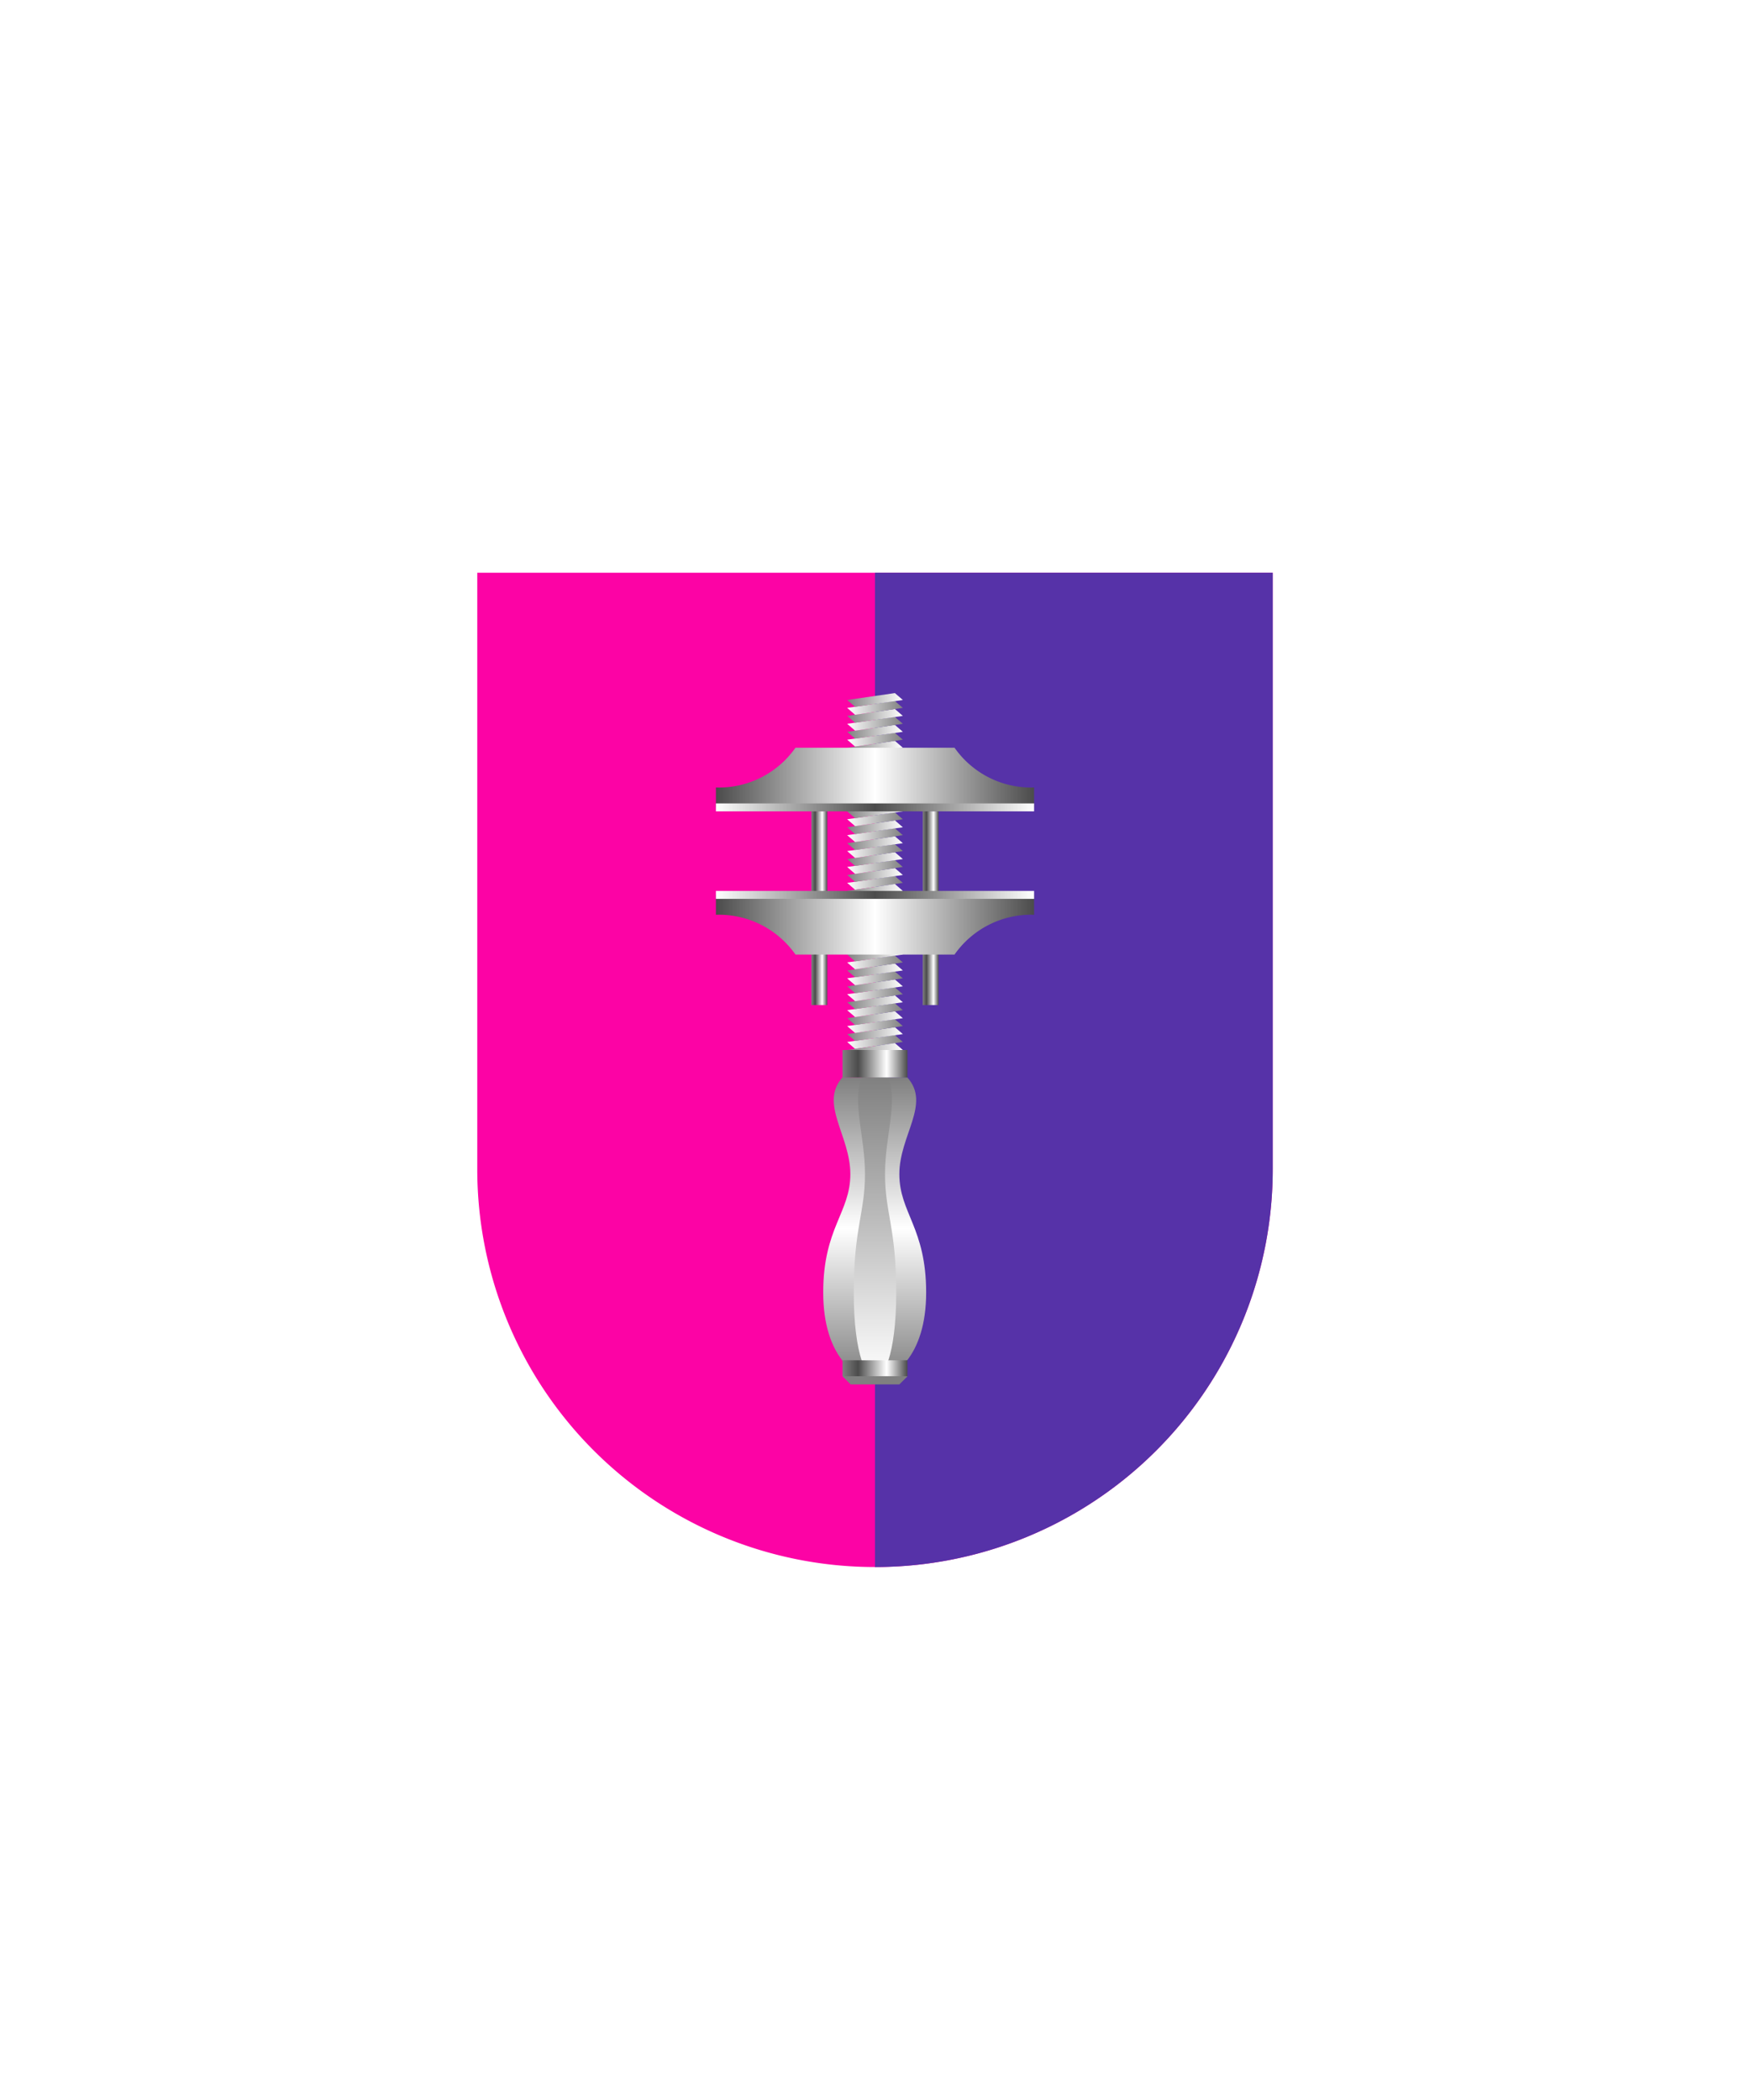 <svg xmlns="http://www.w3.org/2000/svg" xmlns:xlink="http://www.w3.org/1999/xlink" viewBox="0 0 220 264"><path d="M60 72v75a50 50 0 0 0 50 50 50 50 0 0 0 50-50V72Z" fill="#fc03a5"/><path d="M110 197a49.997 49.997 0 0 0 50-50V72h-50v125Z" fill="#5632a8"/><defs><linearGradient id="h22-c" x1="0" x2="1" y1="0" y2="0"><stop offset="0" stop-color="gray"/><stop offset=".24" stop-color="#4b4b4b"/><stop offset=".68" stop-color="#fff"/><stop offset="1" stop-color="#4b4b4b"/></linearGradient><linearGradient id="h22-a" x1="1" x2="0" y1="0" y2="0"><stop offset="0" stop-color="gray"/><stop offset="1" stop-color="#fff"/></linearGradient><linearGradient id="h22-i" x1="0" x2="1" y1="0" y2="0"><stop offset="0" stop-color="#4b4b4b"/><stop offset=".5" stop-color="#fff"/><stop offset="1" stop-color="#4b4b4b"/></linearGradient><linearGradient id="h22-b" x1="0" x2="0" y1="1" y2="0"><stop offset="0" stop-color="gray"/><stop offset=".5" stop-color="#fff"/><stop offset="1" stop-color="gray"/></linearGradient><linearGradient id="h22-j" x1="0" x2="0" xlink:href="#h22-a" y1="0" y2="1"/><linearGradient id="h22-k" x1="105.92" x2="114.08" xlink:href="#h22-b" y1="173.15" y2="173.15"/><linearGradient id="h22-l" x1="0" x2="1" xlink:href="#h22-c" y1="0" y2="0"/><linearGradient id="h22-m" x1="0" x2="1" y1="0" y2="0"><stop offset="0" stop-color="#fff"/><stop offset=".5" stop-color="#4b4b4b"/><stop offset="1" stop-color="#fff"/></linearGradient><symbol id="h22-g" viewBox="0 0 2 24.35"><path d="M0 24.35h2V0H0v24.35z" fill="url(#h22-c)"/></symbol><symbol id="h22-d" viewBox="0 0 7 1.73"><path d="m7 .86-6 .87-1-.87L6 0l1 .86z" fill="url(#h22-a)"/></symbol><symbol id="h22-e" viewBox="0 0 7 2.73"><use height="1.73" transform="translate(0 1)" width="7" xlink:href="#h22-d"/><use height="1.73" transform="rotate(180 3.5 .865)" width="7" xlink:href="#h22-d"/></symbol><symbol id="h22-h" viewBox="0 0 7 14.73"><use height="2.73" transform="translate(0 10)" width="7" xlink:href="#h22-e"/><use height="2.73" transform="translate(0 12)" width="7" xlink:href="#h22-e"/><use height="2.73" transform="translate(0 8)" width="7" xlink:href="#h22-e"/><use height="2.73" transform="translate(0 6)" width="7" xlink:href="#h22-e"/><use height="2.73" transform="translate(0 4)" width="7" xlink:href="#h22-e"/><use height="2.73" transform="translate(0 2)" width="7" xlink:href="#h22-e"/><use height="2.73" width="7" xlink:href="#h22-e"/></symbol><filter id="h22-f"><feDropShadow dx="0" dy="2" stdDeviation="0"/></filter></defs><g filter="url(#h22-f)"><use height="24.35" transform="translate(102 102)" width="2" xlink:href="#h22-g"/><use height="14.73" transform="translate(106.5 119.13)" width="7" xlink:href="#h22-h"/><use height="14.73" transform="translate(106.5 99.13)" width="7" xlink:href="#h22-h"/><use height="14.73" transform="translate(106.5 87.13)" width="7" xlink:href="#h22-h"/><use height="24.35" transform="translate(116 102)" width="2" xlink:href="#h22-g"/><path d="M130 99v2.5H90V99a11.76 11.76 0 0 0 10-5h20a11.76 11.76 0 0 0 10 5Zm-30 21h20a11.76 11.76 0 0 1 10-5v-2.5H90v2.5a11.76 11.76 0 0 1 10 5Z" fill="url(#h22-i)"/><path d="M113.06 147.6c0-4.86 4-8.84 1-12.15h-8.16c-2.93 3.31 1 7.29 1 12.15s-3.41 6.75-3.41 14.89 4.19 10.92 6.47 10.92 6.47-2.78 6.47-10.92-3.37-10.02-3.37-14.89Z" fill="url(#h22-b)"/><path d="M111.26 147.6c0-4.86 1.63-8.84.42-12.15h-3.36c-1.21 3.31.42 7.29.42 12.15s-1.41 6.75-1.41 14.89 1.73 10.92 2.67 10.92 2.67-2.78 2.67-10.92-1.41-10.02-1.41-14.89Z" fill="url(#h22-j)"/><path d="M113.06 174.04h-6.12l-1.02-1.01 4.08-.76 4.08.76-1.02 1.01z" fill="url(#h22-k)"/><path d="M114.08 135.45h-8.16V132h8.16Zm0 35.56h-8.16v2h8.16Z" fill="url(#h22-l)"/><path d="M130 102H90v-1h40Zm0 10H90v1h40Z" fill="url(#h22-m)"/></g></svg>